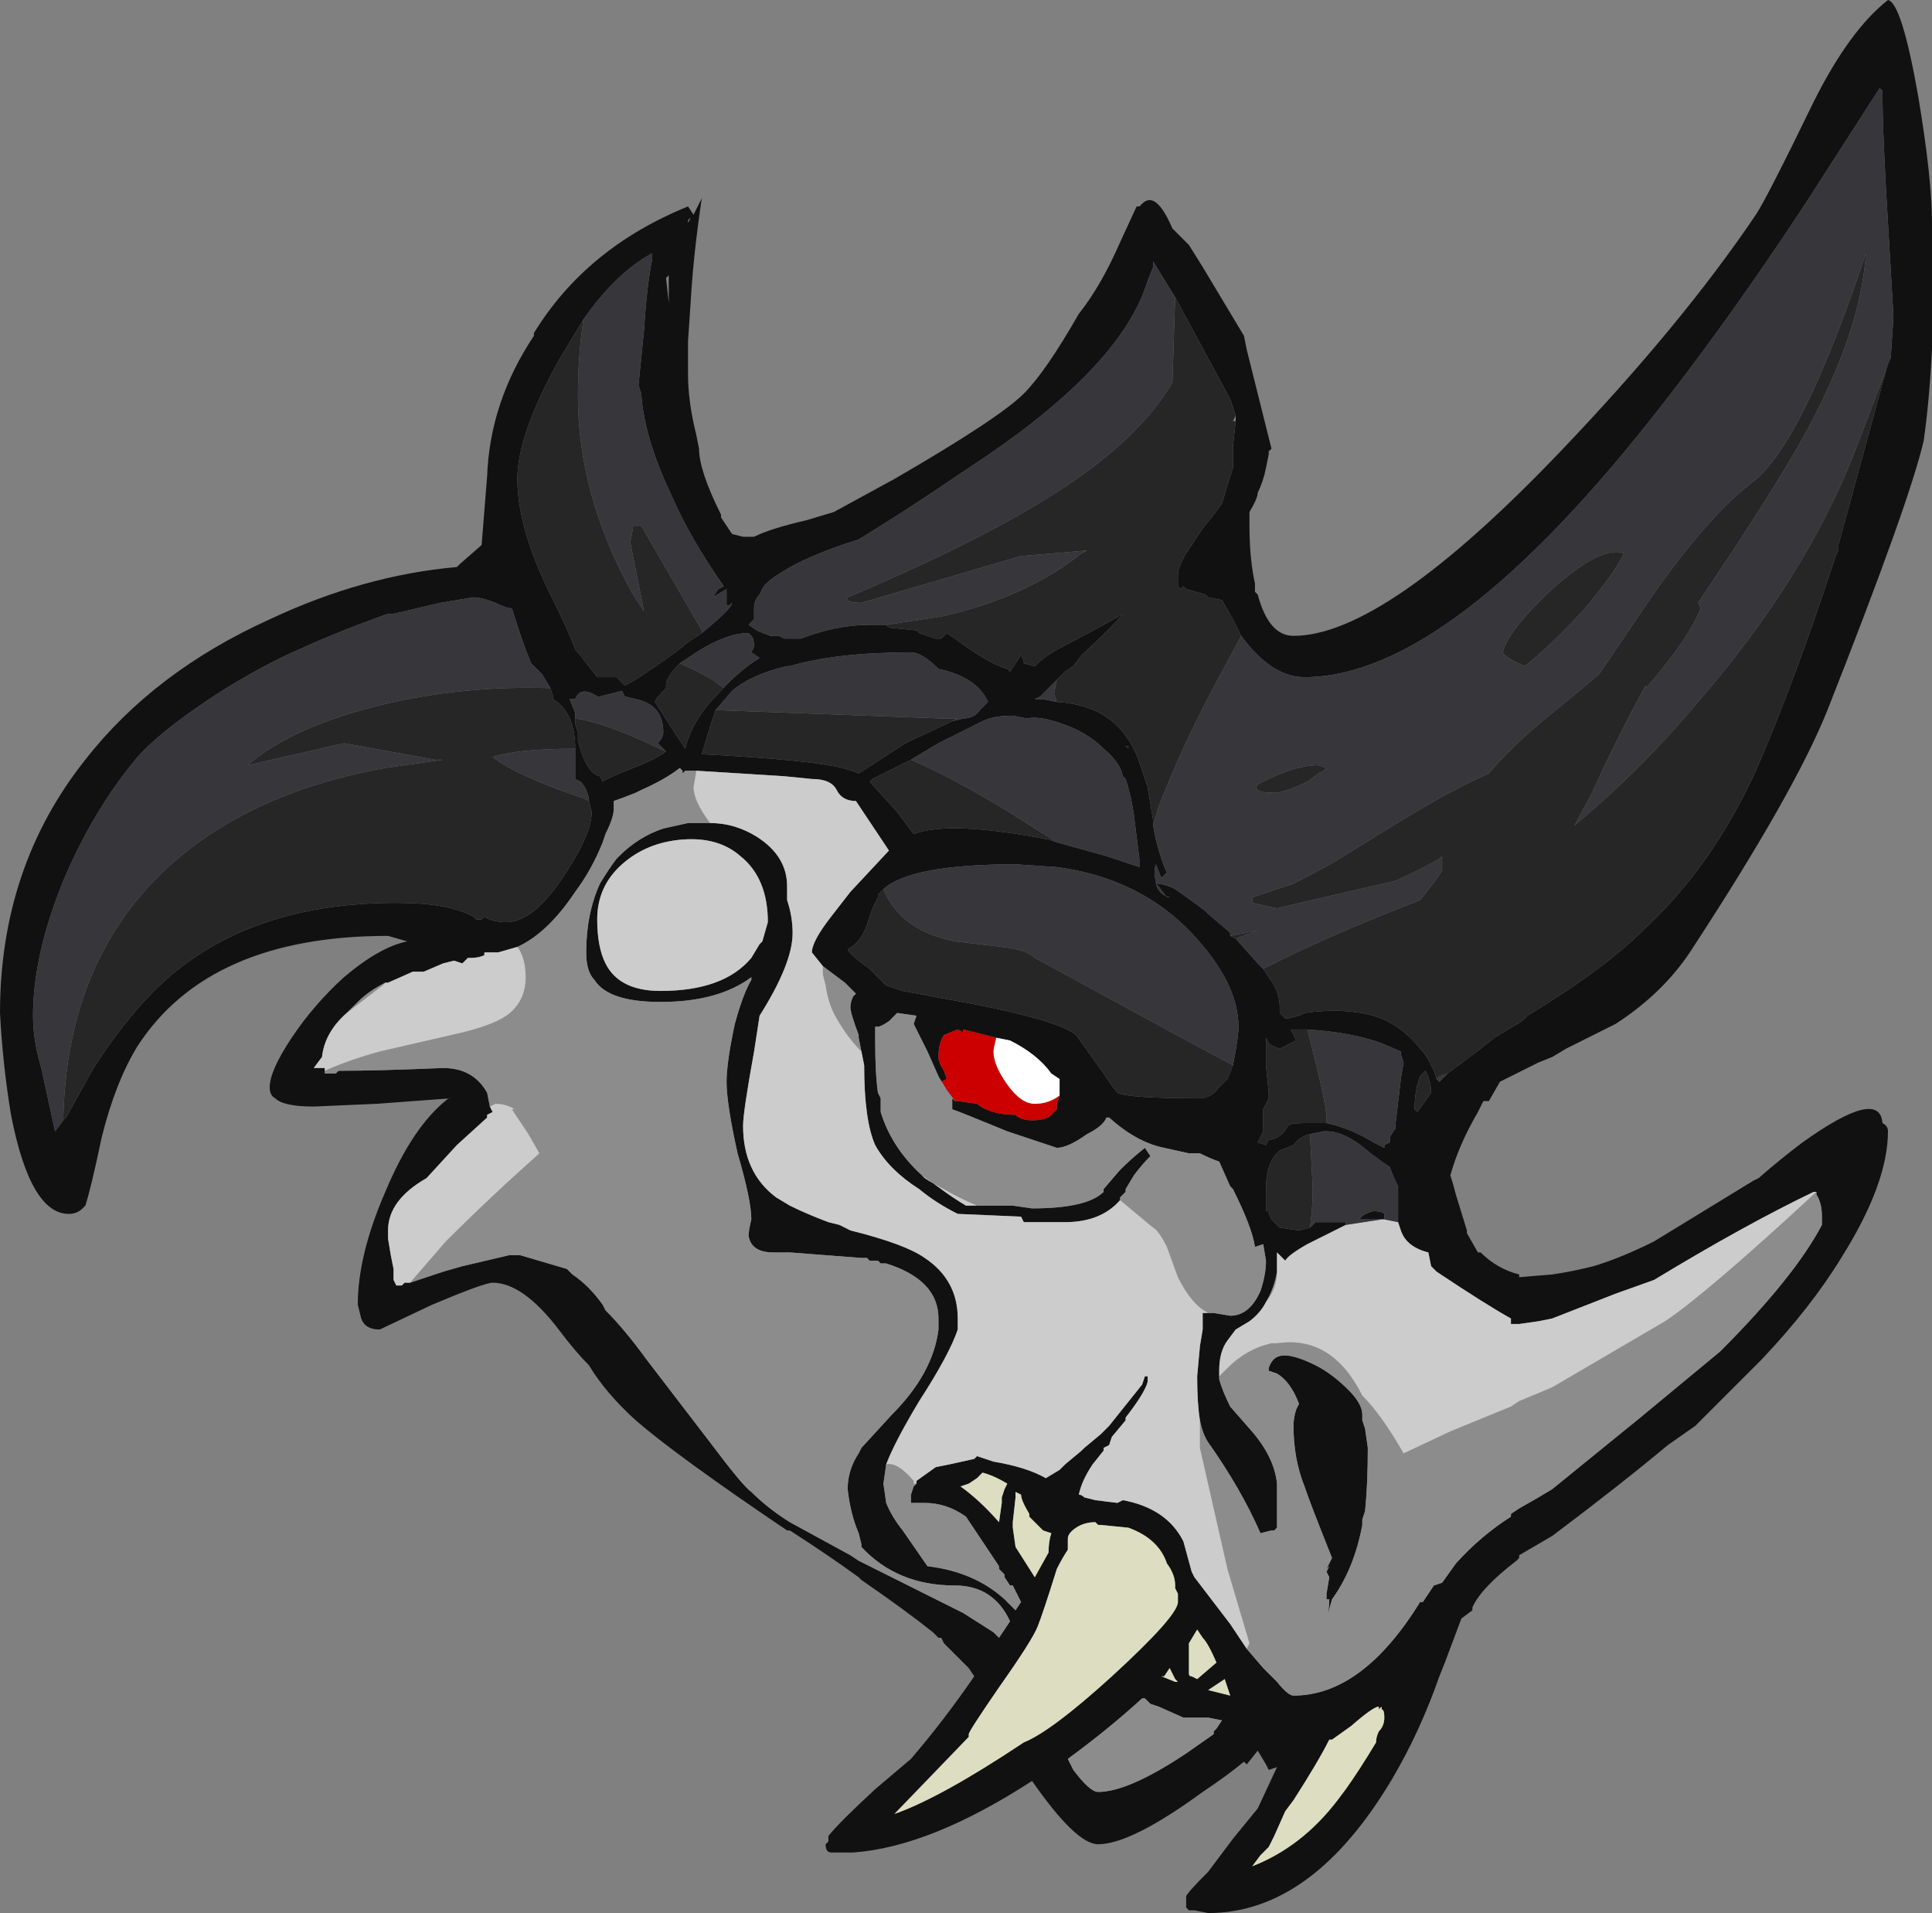 <?xml version="1.0" encoding="UTF-8" standalone="no"?>
<svg xmlns:ffdec="https://www.free-decompiler.com/flash" xmlns:xlink="http://www.w3.org/1999/xlink" ffdec:objectType="shape" height="34.75px" width="35.1px" xmlns="http://www.w3.org/2000/svg">
  <rect width="100%" height="100%" fill="#808080" stroke="none"/>
  <g transform="matrix(1.0, 0.0, 0.0, 1.0, 16.65, 35.85)">
    <path d="M4.1 -32.15 Q4.35 -32.4 4.65 -31.7 L4.95 -31.4 5.2 -31.0 5.95 -29.75 6.0 -29.5 6.45 -27.7 6.4 -27.65 6.4 -27.6 6.35 -27.35 Q6.3 -27.1 6.2 -26.9 6.2 -26.8 6.05 -26.55 L6.05 -26.3 Q6.05 -25.7 6.15 -25.25 L6.15 -25.1 6.2 -25.05 Q6.4 -24.3 6.85 -24.3 8.5 -24.3 11.7 -27.65 13.9 -29.95 15.25 -31.95 15.45 -32.25 16.3 -34.0 16.95 -35.3 17.65 -35.85 17.9 -35.8 18.2 -34.1 18.45 -32.6 18.45 -31.8 L18.45 -29.5 Q18.4 -28.55 18.3 -27.85 18.05 -26.75 16.55 -22.95 15.95 -21.45 14.05 -18.55 13.55 -17.8 12.7 -17.25 L11.8 -16.8 11.55 -16.65 11.3 -16.55 10.6 -16.2 10.4 -15.85 10.3 -15.85 10.2 -15.65 Q9.85 -15.05 9.7 -14.5 9.75 -14.35 9.8 -14.15 L10.0 -13.5 10.0 -13.45 10.2 -13.1 10.25 -13.1 Q10.55 -12.8 10.95 -12.7 L10.95 -12.65 11.55 -12.7 Q11.9 -12.75 12.3 -12.85 12.8 -13.0 13.4 -13.3 L15.2 -14.4 15.3 -14.45 Q15.7 -14.8 16.1 -15.1 17.5 -16.1 17.55 -15.45 17.65 -15.4 17.65 -15.3 17.65 -14.35 16.8 -13.0 16.25 -12.1 15.35 -11.15 L14.15 -9.95 13.65 -9.6 Q12.75 -8.85 11.55 -7.95 L10.95 -7.6 10.95 -7.55 10.9 -7.5 Q10.25 -7.0 10.1 -6.65 L10.1 -6.6 9.9 -6.45 9.6 -5.65 9.5 -5.4 Q9.15 -4.4 8.65 -3.55 7.2 -1.1 5.3 -1.1 L5.05 -1.15 4.95 -1.15 4.9 -1.2 Q4.9 -1.25 4.9 -1.4 4.9 -1.45 5.3 -1.85 L5.75 -2.45 6.2 -3.0 6.55 -3.75 6.4 -3.7 6.35 -3.8 6.2 -4.05 6.0 -3.8 5.95 -3.85 Q5.65 -3.6 5.2 -3.3 3.9 -2.35 3.3 -2.35 2.9 -2.35 2.1 -3.5 0.25 -2.3 -1.15 -2.2 L-1.55 -2.2 Q-1.65 -2.2 -1.65 -2.35 L-1.6 -2.4 -1.6 -2.5 Q-1.4 -2.75 -0.75 -3.35 L-0.1 -3.9 Q0.5 -4.6 1.05 -5.4 L0.95 -5.55 0.5 -6.0 0.45 -6.1 0.4 -6.1 0.3 -6.2 Q-0.2 -6.6 -1.0 -7.15 L-1.05 -7.2 Q-1.6 -7.6 -2.3 -8.05 L-2.35 -8.05 Q-4.35 -9.4 -5.1 -10.05 -5.65 -10.55 -5.95 -11.05 -6.2 -11.3 -6.5 -11.7 -7.15 -12.55 -7.7 -12.55 -7.85 -12.55 -8.8 -12.15 L-9.75 -11.7 Q-10.05 -11.7 -10.1 -11.95 L-10.15 -12.15 Q-10.15 -13.05 -9.65 -14.2 -9.15 -15.4 -8.5 -15.9 L-8.45 -15.9 -9.8 -15.8 -10.95 -15.75 Q-11.5 -15.75 -11.65 -15.9 -11.75 -15.95 -11.75 -16.1 -11.75 -16.4 -11.35 -17.0 -10.95 -17.6 -10.4 -18.1 -9.75 -18.65 -9.25 -18.75 L-9.6 -18.85 Q-12.85 -18.85 -14.15 -16.85 -14.55 -16.2 -14.8 -15.2 -15.0 -14.25 -15.1 -13.95 L-15.15 -13.9 Q-15.25 -13.8 -15.4 -13.8 -16.1 -13.8 -16.45 -15.6 -16.6 -16.5 -16.65 -17.45 -16.65 -20.1 -15.1 -22.05 -13.85 -23.65 -11.75 -24.6 -10.05 -25.4 -8.35 -25.55 L-8.3 -25.6 -7.9 -25.95 Q-7.85 -26.6 -7.8 -27.2 -7.75 -28.55 -6.95 -29.75 L-6.95 -29.8 Q-6.0 -31.35 -4.15 -32.1 L-4.05 -31.95 -3.9 -32.25 Q-4.05 -31.25 -4.1 -30.4 L-4.15 -29.65 -4.15 -29.05 Q-4.15 -28.55 -4.0 -27.95 L-3.95 -27.7 Q-3.95 -27.3 -3.55 -26.5 L-3.55 -26.45 -3.35 -26.15 -3.15 -26.1 -2.95 -26.1 Q-2.65 -26.25 -2.0 -26.4 L-1.5 -26.55 -0.4 -27.15 Q1.5 -28.25 1.95 -28.7 2.35 -29.1 2.95 -30.15 3.35 -30.65 3.7 -31.45 L4.0 -32.1 4.05 -32.1 4.1 -32.15 M5.8 -28.3 L5.7 -28.6 4.7 -30.45 4.3 -31.1 4.3 -31.0 4.2 -30.75 Q3.75 -29.25 1.25 -27.55 L0.8 -27.25 Q-0.15 -26.6 -1.05 -26.05 -1.7 -25.85 -2.2 -25.6 -2.75 -25.3 -2.8 -25.15 L-2.85 -25.05 Q-2.95 -24.95 -2.95 -24.8 L-2.95 -24.6 -3.05 -24.5 -2.9 -24.4 Q-2.8 -24.35 -2.65 -24.3 L-2.5 -24.3 -2.4 -24.25 -2.1 -24.25 Q-1.45 -24.5 -0.85 -24.5 L-0.55 -24.5 -0.5 -24.45 0.0 -24.4 0.05 -24.35 0.35 -24.25 0.45 -24.25 0.55 -24.35 0.7 -24.25 Q1.3 -23.8 1.65 -23.7 L1.7 -23.65 1.9 -23.95 1.95 -23.85 1.95 -23.8 2.15 -23.75 Q2.35 -23.95 2.65 -24.1 3.6 -24.6 3.75 -24.7 3.55 -24.45 3.0 -23.95 L2.85 -23.75 2.7 -23.65 2.55 -23.5 2.25 -23.2 2.15 -23.15 2.3 -23.15 2.55 -23.1 Q3.35 -23.05 3.75 -22.55 3.95 -22.3 4.05 -22.0 L4.2 -21.55 4.3 -20.95 4.3 -20.85 4.35 -20.6 Q4.45 -20.2 4.55 -20.0 L4.45 -19.9 4.35 -20.15 Q4.3 -20.0 4.35 -19.85 L4.35 -19.8 Q4.5 -19.8 4.7 -19.7 L5.05 -19.45 5.25 -19.3 5.3 -19.25 5.65 -18.95 5.7 -18.9 5.7 -18.85 5.8 -18.8 6.2 -18.35 6.3 -18.25 6.5 -17.95 Q6.6 -17.75 6.6 -17.55 L6.6 -17.45 6.7 -17.35 6.75 -17.35 6.95 -17.4 7.05 -17.45 Q7.75 -17.55 8.3 -17.4 8.8 -17.25 9.15 -16.8 L9.2 -16.75 9.3 -16.6 9.4 -16.4 9.45 -16.25 9.5 -16.2 9.65 -16.35 10.25 -16.8 10.5 -17.0 11.0 -17.3 11.1 -17.4 Q12.5 -18.25 13.2 -18.95 14.45 -20.1 15.25 -21.85 15.95 -23.45 16.7 -25.75 L16.75 -25.85 16.75 -25.95 17.65 -29.25 17.7 -29.35 17.75 -30.1 17.65 -31.8 Q17.55 -33.4 17.55 -34.2 L17.5 -34.25 16.15 -32.15 Q14.8 -30.1 13.55 -28.5 9.7 -23.55 7.05 -23.55 6.45 -23.55 5.9 -24.3 L5.75 -24.6 5.55 -24.95 5.3 -25.0 5.25 -25.05 4.9 -25.15 4.85 -25.2 4.8 -25.15 4.75 -25.2 Q4.75 -25.25 4.75 -25.4 4.75 -25.55 4.9 -25.8 L5.2 -26.25 5.4 -26.5 5.55 -26.7 5.7 -27.2 5.75 -27.35 5.75 -27.75 5.8 -28.2 5.8 -28.3 M6.0 -5.9 L6.3 -5.55 6.55 -5.3 Q6.75 -5.05 6.85 -5.05 8.1 -5.05 9.15 -6.75 L9.2 -6.75 9.4 -7.05 9.55 -7.1 9.8 -7.45 Q10.25 -7.95 10.8 -8.3 L10.8 -8.35 10.95 -8.45 11.3 -8.65 11.55 -8.8 13.15 -10.1 14.6 -11.3 Q15.95 -12.65 16.45 -13.6 L16.45 -13.75 Q16.45 -14.0 16.35 -14.15 L16.35 -14.2 16.3 -14.2 Q15.05 -13.6 13.4 -12.6 L12.7 -12.35 11.55 -11.9 11.3 -11.85 10.95 -11.8 10.8 -11.8 10.8 -11.9 Q10.35 -12.15 9.45 -12.75 L9.35 -12.85 9.3 -13.1 Q8.9 -13.2 8.8 -13.5 L8.75 -13.65 Q8.75 -13.85 8.75 -14.0 L8.75 -14.3 Q8.65 -14.5 8.6 -14.65 8.45 -14.75 8.25 -14.9 7.8 -15.3 7.45 -15.3 L7.4 -15.3 7.15 -15.25 Q6.95 -15.2 6.85 -15.05 L6.6 -14.95 Q6.35 -14.75 6.35 -14.25 L6.35 -14.05 Q6.35 -13.95 6.35 -13.85 L6.4 -13.85 6.4 -13.8 6.45 -13.7 Q6.5 -13.65 6.55 -13.6 L6.6 -13.55 6.95 -13.5 7.15 -13.55 7.25 -13.65 7.8 -13.65 7.8 -13.6 7.1 -13.25 Q6.75 -13.05 6.7 -12.95 L6.55 -13.1 6.55 -12.75 Q6.5 -12.45 6.35 -12.2 6.25 -12.0 6.05 -11.85 L5.8 -11.7 5.65 -11.5 Q5.5 -11.3 5.5 -10.95 L5.5 -10.85 5.5 -10.8 Q5.55 -10.6 5.7 -10.3 L6.05 -9.9 Q6.5 -9.4 6.55 -8.9 L6.55 -8.1 6.5 -8.05 6.45 -8.05 6.25 -8.0 Q5.9 -8.8 5.3 -9.65 5.2 -9.8 5.15 -10.05 5.1 -10.35 5.1 -10.85 L5.15 -11.4 5.2 -11.7 5.2 -12.0 5.35 -12.0 5.4 -12.0 5.7 -11.95 Q6.05 -11.95 6.25 -12.4 6.35 -12.7 6.35 -12.95 L6.3 -13.25 6.15 -13.2 Q6.1 -13.55 5.75 -14.25 L5.7 -14.3 5.5 -14.75 Q5.35 -14.8 5.15 -14.9 L4.95 -14.9 4.5 -15.0 Q4.0 -15.1 3.5 -15.55 L3.45 -15.55 Q3.4 -15.4 3.1 -15.25 2.75 -15.0 2.55 -15.0 L1.65 -15.3 Q0.8 -15.65 0.65 -15.7 L0.65 -15.9 0.7 -15.85 0.75 -15.85 1.1 -15.8 Q1.35 -15.6 1.8 -15.6 1.9 -15.5 2.1 -15.5 2.35 -15.5 2.45 -15.6 L2.55 -15.7 2.55 -15.8 2.6 -15.95 2.6 -16.25 2.45 -16.35 Q2.2 -16.7 1.7 -16.95 L1.45 -17.0 0.85 -17.15 0.85 -17.1 0.75 -17.15 0.5 -17.05 Q0.4 -16.9 0.4 -16.65 0.4 -16.55 0.5 -16.4 L0.55 -16.25 0.45 -16.2 0.4 -16.3 0.2 -16.75 -0.05 -17.25 0.0 -17.4 -0.35 -17.45 -0.5 -17.3 Q-0.65 -17.2 -0.7 -17.2 L-0.75 -17.2 -0.75 -16.95 Q-0.75 -16.35 -0.7 -16.0 L-0.65 -15.9 -0.65 -15.65 Q-0.45 -15.0 0.1 -14.5 L0.45 -14.25 Q0.65 -14.1 0.9 -13.95 L1.2 -13.95 1.75 -13.95 2.1 -13.9 Q3.1 -13.9 3.4 -14.2 L3.4 -14.25 3.7 -14.6 Q3.9 -14.8 4.15 -15.0 L4.25 -14.85 Q4.1 -14.7 3.95 -14.5 L3.8 -14.25 3.8 -14.2 3.7 -14.1 3.7 -14.05 Q3.35 -13.65 2.7 -13.65 L1.95 -13.65 1.9 -13.75 0.75 -13.8 Q0.35 -14.0 0.05 -14.25 -0.5 -14.6 -0.75 -15.05 -0.95 -15.5 -0.95 -16.5 L-1.0 -16.75 -1.05 -17.0 -1.05 -17.05 Q-1.2 -17.45 -1.2 -17.55 -1.2 -17.65 -1.15 -17.75 L-1.1 -17.8 -1.3 -18.0 -1.7 -18.3 -1.9 -18.55 Q-1.9 -18.75 -1.55 -19.2 L-1.2 -19.65 -0.5 -20.4 -1.1 -21.3 Q-1.35 -21.3 -1.45 -21.5 -1.55 -21.7 -1.9 -21.7 L-2.4 -21.75 -4.0 -21.85 -4.2 -21.85 -4.25 -21.8 -4.25 -21.85 -4.3 -21.9 Q-4.55 -21.7 -5.0 -21.5 L-5.1 -21.45 Q-5.35 -21.35 -5.5 -21.3 L-5.5 -21.15 Q-5.5 -21.0 -5.65 -20.7 L-5.7 -20.55 Q-5.9 -20.05 -6.2 -19.65 -6.7 -18.9 -7.25 -18.65 L-7.6 -18.55 -7.85 -18.55 -7.85 -18.5 Q-7.95 -18.45 -8.1 -18.45 L-8.15 -18.45 -8.25 -18.35 -8.4 -18.4 -8.6 -18.35 -8.95 -18.2 -9.15 -18.2 -9.6 -18.0 -9.65 -18.0 Q-9.95 -17.85 -10.15 -17.65 L-10.35 -17.45 Q-10.75 -17.1 -10.8 -16.65 L-10.95 -16.45 -10.75 -16.45 -10.75 -16.4 -10.75 -16.35 -10.55 -16.35 -10.5 -16.4 -10.45 -16.4 Q-9.8 -16.4 -8.6 -16.45 -8.05 -16.45 -7.8 -16.0 L-7.75 -15.75 -7.7 -15.65 -7.8 -15.6 -7.8 -15.55 -8.35 -15.05 -8.9 -14.45 Q-9.6 -14.05 -9.6 -13.5 L-9.6 -13.35 -9.55 -13.05 -9.5 -12.8 -9.5 -12.6 -9.45 -12.5 -9.35 -12.5 -9.3 -12.55 -9.2 -12.55 -8.6 -12.75 -8.25 -12.85 -7.4 -13.05 -7.2 -13.05 -6.35 -12.8 -6.25 -12.7 Q-5.95 -12.5 -5.7 -12.15 L-5.65 -12.05 Q-5.3 -11.7 -4.9 -11.15 L-3.75 -9.65 Q-3.15 -8.85 -3.0 -8.75 -2.7 -8.45 -2.3 -8.2 L-1.2 -7.6 -1.05 -7.5 0.85 -6.55 1.4 -6.2 1.5 -6.1 1.7 -6.4 Q1.4 -7.05 0.7 -7.05 -0.35 -7.05 -1.0 -7.75 L-1.0 -7.8 -1.05 -8.0 Q-1.2 -8.35 -1.25 -8.8 -1.25 -9.15 -1.05 -9.45 L-1.0 -9.55 -0.45 -10.15 Q0.3 -10.9 0.4 -11.7 L0.4 -11.9 Q0.4 -12.6 -0.55 -12.9 L-0.65 -12.9 -0.7 -12.95 -0.85 -12.95 -0.9 -13.0 -1.0 -13.0 -2.3 -13.1 -2.6 -13.1 Q-3.0 -13.1 -3.05 -13.4 -3.05 -13.5 -3.0 -13.7 -3.0 -14.05 -3.25 -14.9 -3.45 -15.8 -3.45 -16.2 -3.45 -16.55 -3.3 -17.25 -3.15 -17.8 -3.0 -18.05 L-3.0 -18.1 Q-3.6 -17.65 -4.65 -17.65 -5.6 -17.65 -5.85 -18.05 -6.0 -18.2 -6.0 -18.55 -6.0 -19.25 -5.75 -19.8 -5.6 -20.05 -5.45 -20.25 L-5.4 -20.3 Q-5.05 -20.65 -4.6 -20.8 L-4.15 -20.9 -3.75 -20.9 Q-3.3 -20.9 -2.9 -20.65 -2.35 -20.3 -2.35 -19.75 L-2.35 -19.5 Q-2.25 -19.2 -2.25 -18.9 -2.25 -18.35 -2.85 -17.4 L-2.95 -16.75 Q-3.15 -15.65 -3.15 -15.4 -3.15 -14.55 -2.55 -14.1 L-2.3 -13.95 Q-2.0 -13.8 -1.6 -13.65 L-1.4 -13.6 -1.2 -13.5 Q-0.2 -13.25 0.15 -13.0 0.75 -12.6 0.75 -11.9 L0.75 -11.7 Q0.6 -11.25 0.05 -10.4 -0.4 -9.65 -0.55 -9.25 L-0.6 -8.9 -0.55 -8.55 Q-0.45 -8.3 -0.25 -8.05 L0.2 -7.4 Q1.05 -7.3 1.6 -6.8 L1.8 -6.6 1.9 -6.75 1.75 -7.05 1.7 -7.05 1.6 -7.2 1.6 -7.25 1.5 -7.35 1.5 -7.4 0.9 -8.3 Q0.55 -8.55 0.15 -8.55 L-0.1 -8.55 -0.1 -8.7 -0.05 -8.85 0.0 -8.9 0.0 -8.95 0.35 -9.2 0.6 -9.25 1.05 -9.35 1.1 -9.4 1.4 -9.3 Q2.0 -9.2 2.35 -9.0 L2.6 -9.15 2.7 -9.25 3.0 -9.5 3.05 -9.55 3.35 -9.8 3.5 -9.95 4.1 -10.7 4.15 -10.85 4.2 -10.85 4.2 -10.75 Q4.15 -10.55 3.8 -10.1 L3.8 -10.05 3.55 -9.75 3.5 -9.6 3.4 -9.55 3.4 -9.5 3.2 -9.25 Q3.0 -8.95 2.95 -8.7 3.0 -8.7 3.05 -8.65 L3.25 -8.6 3.65 -8.55 3.75 -8.6 Q4.55 -8.45 4.85 -7.85 L5.0 -7.3 5.05 -7.2 5.7 -6.35 6.0 -5.9 M8.5 -13.7 L8.45 -13.7 8.05 -13.7 Q8.1 -13.8 8.3 -13.85 8.45 -13.85 8.5 -13.8 L8.5 -13.7 M0.65 -22.75 L0.85 -22.8 Q1.05 -22.8 1.15 -22.95 L1.3 -23.1 Q1.1 -23.55 0.4 -23.7 0.1 -24.0 -0.1 -24.0 -1.45 -24.0 -2.3 -23.75 L-2.35 -23.75 Q-3.0 -23.6 -3.35 -23.3 L-3.65 -22.95 -3.75 -22.65 -3.9 -22.15 Q-1.95 -22.05 -1.35 -21.9 -1.15 -21.85 -1.05 -21.8 L-0.2 -22.35 0.65 -22.75 M2.55 -20.55 L3.45 -20.3 4.05 -20.1 4.05 -20.25 3.95 -21.05 Q3.9 -21.4 3.8 -21.7 L3.75 -21.75 Q3.7 -22.0 3.4 -22.25 3.1 -22.55 2.65 -22.7 2.25 -22.85 2.0 -22.8 L1.75 -22.85 Q1.4 -22.85 1.2 -22.75 L0.4 -22.35 -0.1 -22.05 -0.8 -21.7 -0.85 -21.65 -0.35 -21.1 -0.05 -20.7 Q0.6 -20.95 2.4 -20.6 L2.55 -20.55 M3.8 -22.3 L3.85 -22.25 3.85 -22.3 3.8 -22.3 M4.6 -19.55 L4.55 -19.55 4.4 -19.75 4.35 -19.8 Q4.4 -19.6 4.6 -19.55 M5.75 -16.5 Q5.85 -17.0 5.85 -17.2 5.85 -18.0 5.0 -18.9 4.05 -19.9 2.55 -20.1 L1.8 -20.15 Q-0.1 -20.15 -0.6 -19.7 L-0.7 -19.6 -0.7 -19.55 -0.8 -19.35 -0.9 -19.05 Q-1.0 -18.75 -1.25 -18.6 -1.2 -18.5 -0.85 -18.25 L-0.55 -17.95 -0.25 -17.85 1.1 -17.6 Q2.6 -17.3 2.9 -17.05 3.15 -16.7 3.4 -16.35 3.6 -16.05 3.65 -16.0 3.85 -15.9 5.15 -15.9 5.35 -15.9 5.5 -16.1 L5.65 -16.25 5.75 -16.5 M7.1 -17.15 L6.8 -17.15 6.9 -16.95 6.6 -16.8 Q6.45 -16.85 6.4 -16.9 L6.35 -17.0 6.35 -16.5 6.4 -16.0 6.4 -15.9 6.3 -15.7 6.3 -15.3 6.2 -15.1 6.35 -15.05 6.4 -15.15 6.45 -15.15 Q6.65 -15.2 6.75 -15.4 6.8 -15.45 7.05 -15.45 L7.45 -15.45 Q7.9 -15.35 8.3 -15.1 L8.5 -15.0 8.5 -15.05 8.6 -15.1 8.6 -15.2 8.7 -15.35 8.7 -15.4 8.8 -16.25 8.85 -16.55 8.8 -16.7 8.8 -16.75 8.45 -16.9 Q7.9 -17.1 7.1 -17.15 M9.35 -16.0 Q9.35 -16.2 9.25 -16.4 L9.15 -16.3 Q9.05 -16.05 9.05 -15.7 L9.1 -15.65 9.35 -16.0 M6.4 -11.0 Q6.45 -11.15 6.55 -11.2 6.75 -11.3 7.25 -11.05 7.55 -10.9 7.85 -10.6 8.1 -10.35 8.1 -10.15 L8.1 -10.05 8.15 -9.9 8.2 -9.55 Q8.2 -8.9 8.15 -8.4 L8.1 -8.25 8.1 -8.15 Q7.95 -7.35 7.55 -6.8 L7.45 -6.45 Q7.5 -6.6 7.5 -6.8 L7.45 -6.8 7.45 -6.9 7.5 -7.2 7.45 -7.3 7.5 -7.4 7.45 -7.35 7.55 -7.55 Q7.15 -8.55 7.05 -8.85 6.85 -9.35 6.85 -9.95 6.85 -10.1 6.9 -10.25 L6.95 -10.35 Q6.8 -10.75 6.55 -10.9 L6.4 -10.95 6.4 -11.0 M0.95 -8.9 L0.8 -8.85 Q1.15 -8.6 1.5 -8.2 L1.55 -8.55 1.55 -8.65 1.6 -8.8 1.65 -8.9 Q1.4 -9.05 1.2 -9.1 L1.1 -9.0 0.95 -8.9 M2.2 -8.15 L2.05 -8.3 2.05 -8.35 Q1.9 -8.6 1.9 -8.7 L1.8 -8.75 1.8 -8.65 1.75 -8.2 1.75 -8.1 1.8 -7.75 2.15 -7.2 2.4 -7.65 Q2.4 -7.85 2.45 -8.0 L2.3 -8.05 2.2 -8.15 M2.75 -7.9 L2.75 -7.7 Q2.65 -7.55 2.55 -7.35 2.3 -6.55 2.2 -6.3 2.1 -6.05 1.5 -5.2 0.95 -4.4 0.95 -4.35 L0.95 -4.3 -0.4 -2.9 Q0.45 -3.2 1.95 -4.2 2.45 -4.4 3.55 -5.4 4.75 -6.5 4.75 -6.75 L4.75 -6.9 4.7 -7.0 4.7 -7.05 Q4.7 -7.25 4.55 -7.45 4.4 -7.9 3.85 -8.1 L3.35 -8.15 3.3 -8.15 3.25 -8.2 Q3.05 -8.2 2.9 -8.1 2.75 -8.0 2.75 -7.9 M4.5 -5.4 L4.45 -5.4 4.7 -5.3 4.75 -5.3 4.7 -5.35 4.6 -5.55 4.5 -5.4 M5.0 -5.4 L5.1 -5.35 5.45 -5.65 Q5.3 -6.0 5.2 -6.1 L5.1 -6.25 4.95 -6.0 4.95 -5.45 Q4.95 -5.4 5.0 -5.4 M5.6 -5.35 L5.3 -5.15 5.7 -5.05 5.6 -5.35 M4.1 -5.0 Q3.5 -4.45 2.75 -3.9 L2.85 -3.7 Q3.15 -3.3 3.3 -3.3 3.85 -3.3 4.9 -4.0 L5.4 -4.35 5.4 -4.4 5.45 -4.45 5.55 -4.6 5.3 -4.65 4.85 -4.65 4.4 -4.85 4.25 -4.9 Q4.2 -4.95 4.15 -5.0 L4.1 -5.0 M8.45 -4.8 L8.45 -4.85 8.4 -4.8 8.4 -4.85 Q8.3 -4.85 7.9 -4.5 L7.55 -4.25 7.5 -4.25 Q7.3 -3.85 6.85 -3.15 L6.7 -2.95 6.5 -2.5 6.4 -2.3 6.25 -2.15 6.1 -1.95 Q7.0 -2.3 7.65 -3.15 L7.8 -3.35 Q8.05 -3.7 8.35 -4.2 8.35 -4.3 8.4 -4.4 8.5 -4.5 8.5 -4.65 8.5 -4.8 8.45 -4.8 M-6.05 -30.05 L-6.5 -29.3 Q-7.25 -27.95 -7.25 -27.15 -7.25 -26.3 -6.7 -25.15 -6.3 -24.35 -6.2 -24.05 L-6.15 -24.0 -5.8 -23.55 -5.45 -23.55 -5.3 -23.4 Q-5.15 -23.45 -4.45 -23.95 L-4.25 -24.1 -4.2 -24.15 -3.9 -24.35 Q-3.35 -24.8 -3.35 -24.9 L-3.4 -24.85 -3.45 -24.85 -3.45 -25.15 -3.7 -25.0 -3.6 -25.15 -3.5 -25.2 Q-4.1 -26.05 -4.45 -26.85 -4.95 -27.9 -5.0 -28.7 L-5.05 -28.85 -4.95 -29.85 Q-4.9 -30.65 -4.8 -31.15 L-4.8 -31.25 Q-5.45 -30.9 -6.05 -30.05 M-4.15 -31.85 L-4.15 -31.8 -4.1 -31.9 -4.15 -31.85 M-4.5 -30.85 L-4.55 -30.8 -4.5 -30.35 -4.5 -30.85 M-3.6 -23.25 Q-3.25 -23.65 -2.85 -23.9 L-3.0 -24.0 -2.95 -24.1 Q-2.95 -24.25 -3.0 -24.3 L-3.05 -24.35 Q-3.45 -24.35 -4.0 -24.0 L-4.3 -23.8 Q-4.55 -23.55 -4.55 -23.4 L-4.55 -23.35 Q-4.75 -23.15 -4.75 -23.1 L-4.4 -22.55 -4.2 -22.25 Q-4.1 -22.7 -3.7 -23.15 L-3.6 -23.25 M-4.55 -22.2 L-4.7 -22.35 Q-4.6 -22.45 -4.6 -22.55 -4.6 -23.05 -5.1 -23.15 L-5.3 -23.2 -5.35 -23.3 -5.75 -23.2 -5.8 -23.2 Q-6.1 -23.4 -6.2 -23.15 L-6.3 -23.15 -6.2 -22.9 -6.2 -22.8 -6.2 -22.7 -6.15 -22.55 -6.15 -22.4 Q-6.0 -21.8 -5.75 -21.75 L-5.7 -21.65 Q-5.65 -21.7 -5.15 -21.9 -4.75 -22.05 -4.55 -22.2 M-6.65 -23.35 L-6.8 -23.6 -7.0 -23.8 Q-7.15 -24.15 -7.35 -24.8 -7.45 -24.8 -7.65 -24.9 -7.9 -25.0 -8.05 -25.0 L-8.65 -24.9 -9.5 -24.7 -9.6 -24.7 Q-10.6 -24.35 -11.55 -23.9 -12.25 -23.55 -12.85 -23.15 -13.75 -22.55 -14.15 -22.1 -14.95 -21.15 -15.5 -19.85 -16.05 -18.5 -16.05 -17.4 -16.05 -16.95 -15.9 -16.45 L-15.65 -15.3 -15.5 -15.5 -15.45 -15.55 -14.95 -16.45 Q-14.4 -17.3 -13.85 -17.85 -12.25 -19.45 -9.45 -19.45 -8.5 -19.45 -8.05 -19.2 L-8.0 -19.15 -7.9 -19.15 -7.85 -19.2 Q-7.7 -19.1 -7.45 -19.1 -6.95 -19.1 -6.4 -19.95 -5.9 -20.7 -5.9 -21.1 L-5.95 -21.3 -5.95 -21.35 Q-6.0 -21.55 -6.1 -21.65 L-6.2 -21.7 -6.2 -22.25 Q-6.2 -22.9 -6.6 -23.15 L-6.6 -23.2 -6.65 -23.35 M-2.8 -18.75 L-2.7 -19.1 Q-2.7 -19.9 -3.2 -20.3 -3.6 -20.65 -4.25 -20.6 -4.9 -20.55 -5.35 -20.15 -5.8 -19.75 -5.8 -19.15 -5.8 -18.65 -5.65 -18.35 -5.4 -17.85 -4.65 -17.85 -3.5 -17.85 -3.0 -18.45 L-2.85 -18.7 -2.8 -18.75" fill="#111111" fill-rule="evenodd" stroke="none"/>
    <path d="M4.7 -30.45 L5.7 -28.6 5.8 -28.3 5.75 -28.2 5.8 -28.2 5.75 -27.75 5.75 -27.35 5.7 -27.2 5.55 -26.7 5.4 -26.5 5.2 -26.25 4.9 -25.8 Q4.75 -25.55 4.75 -25.4 4.75 -25.25 4.75 -25.2 L4.8 -25.15 4.85 -25.2 4.9 -25.15 5.25 -25.05 5.3 -25.0 5.55 -24.95 5.75 -24.6 5.9 -24.3 5.55 -23.65 Q4.9 -22.45 4.5 -21.45 L4.4 -21.2 4.3 -20.85 4.3 -20.95 4.2 -21.55 4.05 -22.0 Q3.95 -22.3 3.75 -22.55 3.35 -23.05 2.55 -23.1 L2.5 -23.25 2.55 -23.5 2.7 -23.65 2.85 -23.75 3.0 -23.95 Q3.55 -24.45 3.75 -24.7 3.6 -24.6 2.65 -24.1 2.35 -23.95 2.15 -23.75 L1.95 -23.8 1.95 -23.85 1.9 -23.95 1.7 -23.65 1.65 -23.7 Q1.3 -23.8 0.7 -24.25 L0.55 -24.35 0.45 -24.25 0.35 -24.25 0.05 -24.35 0.0 -24.4 -0.5 -24.45 -0.55 -24.5 0.45 -24.65 Q2.0 -25.0 3.0 -25.8 L3.1 -25.85 1.9 -25.75 -1.0 -24.9 Q-1.2 -24.9 -1.25 -24.95 L-1.25 -25.0 Q1.6 -26.2 3.05 -27.25 4.15 -28.05 4.65 -28.9 L4.7 -30.45 M17.7 -29.35 L17.65 -29.25 16.75 -25.95 16.75 -25.85 16.7 -25.75 Q15.95 -23.45 15.25 -21.85 14.45 -20.1 13.2 -18.95 12.5 -18.25 11.1 -17.4 L11.0 -17.3 10.5 -17.0 10.25 -16.8 9.65 -16.35 9.5 -16.3 9.45 -16.25 9.4 -16.4 9.3 -16.6 9.2 -16.75 9.15 -16.8 Q8.8 -17.25 8.3 -17.4 7.75 -17.55 7.05 -17.45 L6.95 -17.4 6.75 -17.35 6.7 -17.35 6.6 -17.45 6.6 -17.55 Q6.6 -17.75 6.5 -17.95 L6.3 -18.25 Q7.35 -18.8 9.15 -19.5 9.55 -20.0 9.55 -20.05 L9.55 -20.3 9.5 -20.25 Q9.15 -20.05 8.7 -19.85 L7.4 -19.55 6.55 -19.35 6.1 -19.45 6.1 -19.55 6.85 -19.8 Q7.25 -20.0 7.6 -20.2 L8.9 -21.0 9.5 -21.35 Q9.95 -21.6 10.4 -21.8 10.85 -22.35 11.8 -23.1 L12.4 -23.6 13.35 -25.0 Q14.4 -26.5 15.2 -27.1 16.1 -27.8 17.25 -31.25 17.15 -29.75 16.05 -27.8 15.65 -27.1 14.9 -25.95 L14.2 -24.9 14.25 -24.8 Q14.0 -24.2 13.25 -23.35 L13.25 -23.4 Q12.75 -22.5 12.25 -21.4 L11.95 -20.85 Q13.2 -21.9 14.2 -23.1 16.15 -25.35 17.05 -27.65 L17.7 -29.35 M12.1 -24.75 Q11.5 -24.1 11.05 -23.75 10.7 -23.9 10.65 -24.0 10.75 -24.4 11.55 -25.15 12.45 -25.95 12.85 -25.8 12.7 -25.45 12.1 -24.75 M6.2 -21.6 Q6.85 -21.95 7.3 -21.95 L7.45 -21.9 7.4 -21.85 7.3 -21.8 7.1 -21.65 Q6.8 -21.5 6.55 -21.45 L6.5 -21.45 Q6.25 -21.45 6.2 -21.5 6.15 -21.55 6.2 -21.6 M0.65 -22.75 L-0.2 -22.35 -1.05 -21.8 Q-1.15 -21.85 -1.35 -21.9 -1.95 -22.05 -3.9 -22.15 L-3.75 -22.65 -3.65 -22.95 -3.6 -22.95 0.45 -22.8 0.75 -22.8 0.65 -22.75 M-0.1 -22.05 Q0.6 -21.75 1.6 -21.15 L2.55 -20.55 2.4 -20.6 Q0.6 -20.95 -0.05 -20.7 L-0.35 -21.1 -0.85 -21.65 -0.8 -21.7 -0.1 -22.05 M3.8 -22.3 L3.85 -22.3 3.85 -22.25 3.8 -22.3 M5.7 -18.85 L6.2 -18.95 5.8 -18.8 5.7 -18.85 M-0.6 -19.7 Q-0.3 -18.95 0.7 -18.75 L1.55 -18.65 Q2.0 -18.6 2.15 -18.45 L5.0 -16.9 5.75 -16.5 5.65 -16.25 5.5 -16.1 Q5.35 -15.9 5.15 -15.9 3.85 -15.9 3.65 -16.0 3.6 -16.05 3.4 -16.35 3.15 -16.7 2.9 -17.05 2.6 -17.3 1.1 -17.6 L-0.25 -17.85 -0.55 -17.95 -0.85 -18.25 Q-1.2 -18.5 -1.25 -18.6 -1.0 -18.75 -0.9 -19.05 L-0.8 -19.35 -0.7 -19.55 -0.7 -19.6 -0.6 -19.7 M7.45 -15.45 L7.05 -15.45 Q6.8 -15.45 6.75 -15.4 6.65 -15.2 6.45 -15.15 L6.4 -15.15 6.35 -15.05 6.2 -15.1 6.3 -15.3 6.3 -15.7 6.4 -15.9 6.4 -16.0 6.35 -16.5 6.35 -17.0 6.4 -16.9 Q6.45 -16.85 6.6 -16.8 L6.9 -16.95 6.8 -17.15 7.1 -17.15 Q7.45 -15.8 7.45 -15.55 L7.45 -15.45 M7.15 -13.55 L6.95 -13.5 6.6 -13.55 6.55 -13.6 Q6.5 -13.65 6.45 -13.7 L6.4 -13.8 6.4 -13.85 6.35 -13.85 Q6.35 -13.95 6.35 -14.05 L6.35 -14.25 Q6.35 -14.75 6.6 -14.95 L6.85 -15.05 Q6.95 -15.2 7.15 -15.25 L7.2 -14.25 Q7.2 -13.95 7.15 -13.55 M9.35 -16.0 L9.1 -15.65 9.05 -15.7 Q9.05 -16.05 9.15 -16.3 L9.25 -16.4 Q9.35 -16.2 9.35 -16.0 M-6.05 -30.05 Q-6.15 -29.4 -6.15 -28.65 -6.15 -26.85 -5.15 -25.05 L-4.95 -24.75 -5.2 -26.0 -5.15 -26.25 -5.15 -26.3 -5.0 -26.3 -3.9 -24.4 -3.9 -24.35 -4.2 -24.15 -4.25 -24.1 -4.45 -23.95 Q-5.15 -23.45 -5.3 -23.4 L-5.45 -23.55 -5.8 -23.55 -6.15 -24.0 -6.2 -24.05 Q-6.3 -24.35 -6.7 -25.15 -7.25 -26.3 -7.25 -27.15 -7.25 -27.95 -6.5 -29.3 L-6.05 -30.05 M-3.6 -23.25 L-3.7 -23.15 Q-4.1 -22.7 -4.2 -22.25 L-4.4 -22.55 -4.75 -23.1 Q-4.75 -23.15 -4.55 -23.35 L-4.55 -23.4 Q-4.55 -23.55 -4.3 -23.8 -4.05 -23.7 -3.7 -23.5 L-3.5 -23.35 -3.6 -23.25 M-4.55 -22.2 Q-4.75 -22.05 -5.15 -21.9 -5.65 -21.7 -5.7 -21.65 L-5.75 -21.75 Q-6.0 -21.8 -6.15 -22.4 L-6.15 -22.55 -6.2 -22.7 -6.2 -22.8 Q-5.8 -22.75 -5.1 -22.45 L-4.55 -22.2 M-15.5 -15.5 Q-15.45 -18.35 -13.65 -20.05 -12.15 -21.45 -9.65 -21.9 L-8.6 -22.05 -8.75 -22.05 -10.4 -22.35 -11.05 -22.2 -12.15 -21.95 Q-11.35 -22.65 -9.7 -23.05 -8.25 -23.4 -6.65 -23.35 L-6.6 -23.2 -6.6 -23.15 Q-6.2 -22.9 -6.2 -22.25 -7.25 -22.25 -7.7 -22.1 -7.25 -21.75 -6.05 -21.35 L-5.95 -21.3 -5.9 -21.1 Q-5.9 -20.7 -6.4 -19.95 -6.95 -19.1 -7.45 -19.1 -7.7 -19.1 -7.85 -19.2 L-7.9 -19.15 -8.0 -19.15 -8.05 -19.2 Q-8.5 -19.45 -9.45 -19.45 -12.25 -19.45 -13.85 -17.85 -14.4 -17.3 -14.95 -16.45 L-15.45 -15.55 -15.5 -15.5" fill="#262626" fill-rule="evenodd" stroke="none"/>
    <path d="M0.4 -16.3 L0.45 -16.2 0.55 -16.25 0.5 -16.4 Q0.4 -16.55 0.4 -16.65 0.4 -16.9 0.5 -17.05 L0.75 -17.15 0.85 -17.1 0.85 -17.15 1.45 -17.0 Q1.4 -16.8 1.4 -16.75 1.4 -16.5 1.65 -16.15 1.9 -15.8 2.15 -15.8 2.4 -15.8 2.6 -15.95 L2.55 -15.8 2.55 -15.7 2.45 -15.6 Q2.35 -15.5 2.1 -15.5 1.9 -15.5 1.8 -15.6 1.35 -15.6 1.1 -15.8 L0.75 -15.85 0.7 -15.85 0.55 -16.05 0.4 -16.3" fill="#cc0000" fill-rule="evenodd" stroke="none"/>
    <path d="M1.45 -17.0 L1.7 -16.95 Q2.2 -16.7 2.45 -16.35 L2.6 -16.25 2.6 -15.95 Q2.4 -15.8 2.15 -15.8 1.9 -15.8 1.65 -16.15 1.4 -16.5 1.4 -16.75 1.4 -16.8 1.45 -17.0" fill="#ffffff" fill-rule="evenodd" stroke="none"/>
    <path d="M16.35 -14.2 L16.35 -14.15 Q16.45 -14.0 16.45 -13.75 L16.45 -13.6 Q15.95 -12.65 14.6 -11.3 L13.15 -10.1 11.55 -8.8 11.3 -8.65 10.95 -8.45 10.8 -8.35 10.8 -8.3 Q10.25 -7.95 9.8 -7.45 L9.55 -7.1 9.4 -7.05 9.2 -6.75 9.15 -6.75 Q8.1 -5.05 6.85 -5.05 6.75 -5.05 6.55 -5.3 L6.3 -5.55 6.0 -5.9 6.05 -6.0 5.65 -7.35 5.15 -9.55 5.15 -10.05 Q5.2 -9.8 5.3 -9.65 5.9 -8.8 6.25 -8.0 L6.45 -8.05 6.5 -8.05 6.55 -8.1 6.55 -8.9 Q6.5 -9.4 6.05 -9.9 L5.7 -10.3 Q5.55 -10.6 5.5 -10.8 L5.5 -10.85 5.65 -11.0 Q6.0 -11.35 6.45 -11.45 L6.55 -11.45 Q7.55 -11.6 8.1 -10.5 8.45 -10.15 8.85 -9.45 L9.7 -9.85 10.8 -10.3 10.95 -10.4 11.55 -10.65 13.6 -11.85 Q14.35 -12.35 16.35 -14.2 M0.0 -8.9 L-0.05 -8.85 -0.1 -8.7 -0.1 -8.55 0.15 -8.55 Q0.55 -8.55 0.9 -8.3 L1.5 -7.4 1.5 -7.35 1.6 -7.25 1.6 -7.2 1.7 -7.05 1.75 -7.05 1.9 -6.75 1.8 -6.6 1.6 -6.8 Q1.05 -7.3 0.2 -7.4 L-0.25 -8.05 Q-0.45 -8.3 -0.55 -8.55 L-0.6 -8.9 -0.55 -9.25 Q-0.35 -9.3 -0.05 -8.95 L-0.05 -8.9 0.0 -8.9 M-3.75 -20.9 L-4.15 -20.9 -4.6 -20.8 Q-5.05 -20.65 -5.4 -20.3 L-5.45 -20.25 Q-5.6 -20.05 -5.75 -19.8 -6.0 -19.25 -6.0 -18.55 -6.0 -18.2 -5.85 -18.05 -5.6 -17.65 -4.65 -17.65 -3.6 -17.65 -3.0 -18.1 L-3.0 -18.05 Q-3.15 -17.8 -3.3 -17.25 -3.45 -16.55 -3.45 -16.2 -3.45 -15.8 -3.25 -14.9 -3.0 -14.05 -3.0 -13.7 -3.05 -13.5 -3.05 -13.4 -3.0 -13.1 -2.6 -13.1 L-2.3 -13.1 -1.0 -13.0 -0.9 -13.0 -0.85 -12.95 -0.7 -12.95 -0.65 -12.9 -0.55 -12.9 Q0.4 -12.6 0.4 -11.9 L0.4 -11.7 Q0.3 -10.9 -0.45 -10.15 L-1.0 -9.55 -1.05 -9.45 Q-1.25 -9.15 -1.25 -8.8 -1.2 -8.35 -1.05 -8.0 L-1.0 -7.8 -1.0 -7.75 Q-0.35 -7.05 0.7 -7.05 1.4 -7.05 1.7 -6.4 L1.5 -6.1 1.4 -6.2 0.85 -6.55 -1.05 -7.5 -1.2 -7.6 -2.3 -8.2 Q-2.7 -8.45 -3.0 -8.75 -3.15 -8.85 -3.75 -9.65 L-4.9 -11.15 Q-5.3 -11.7 -5.65 -12.05 L-5.7 -12.15 Q-5.95 -12.5 -6.25 -12.7 L-6.35 -12.8 -7.2 -13.05 -7.4 -13.05 -8.25 -12.85 -8.6 -12.75 -9.2 -12.55 -8.55 -13.3 Q-7.75 -14.1 -6.85 -14.9 L-7.05 -15.25 -7.35 -15.7 -7.3 -15.7 Q-7.45 -15.8 -7.65 -15.8 L-7.75 -15.75 -7.8 -16.0 Q-8.05 -16.45 -8.6 -16.45 -9.8 -16.4 -10.45 -16.4 L-10.5 -16.4 -10.55 -16.35 -10.75 -16.35 -10.75 -16.4 Q-10.3 -16.6 -9.75 -16.75 L-8.45 -17.05 Q-7.75 -17.2 -7.45 -17.4 -7.1 -17.65 -7.1 -18.1 -7.1 -18.45 -7.25 -18.65 -6.7 -18.9 -6.2 -19.65 -5.9 -20.05 -5.7 -20.55 L-5.65 -20.7 Q-5.5 -21.0 -5.5 -21.15 L-5.5 -21.3 Q-5.35 -21.35 -5.1 -21.45 L-5.0 -21.5 Q-4.55 -21.7 -4.3 -21.9 L-4.25 -21.85 -4.25 -21.8 -4.2 -21.85 -4.0 -21.85 -4.05 -21.55 Q-4.05 -21.3 -3.75 -20.9 M-10.35 -17.45 L-10.15 -17.65 Q-9.95 -17.85 -9.65 -18.0 L-9.7 -17.95 -10.35 -17.45 M-1.7 -18.3 L-1.3 -18.0 -1.1 -17.8 -1.15 -17.75 Q-1.2 -17.65 -1.2 -17.55 -1.2 -17.45 -1.05 -17.05 L-1.05 -17.0 -1.0 -16.75 Q-1.25 -17.0 -1.45 -17.35 -1.6 -17.6 -1.65 -17.95 L-1.7 -18.15 -1.7 -18.3 M3.7 -14.05 L3.7 -14.1 3.8 -14.2 3.8 -14.25 3.95 -14.5 Q4.1 -14.7 4.25 -14.85 L4.15 -15.0 Q3.9 -14.8 3.7 -14.6 L3.4 -14.25 3.4 -14.2 Q3.1 -13.9 2.1 -13.9 L1.75 -13.95 1.2 -13.95 1.1 -13.95 Q0.75 -14.1 0.5 -14.25 0.3 -14.35 0.15 -14.45 L0.1 -14.5 Q-0.45 -15.0 -0.65 -15.65 L-0.65 -15.9 -0.7 -16.0 Q-0.75 -16.35 -0.75 -16.95 L-0.75 -17.2 -0.7 -17.2 Q-0.65 -17.2 -0.5 -17.3 L-0.35 -17.45 0.0 -17.4 -0.05 -17.25 0.2 -16.75 0.4 -16.3 0.55 -16.05 0.7 -15.85 0.65 -15.9 0.65 -15.7 Q0.8 -15.65 1.65 -15.3 L2.55 -15.0 Q2.75 -15.0 3.1 -15.25 3.4 -15.4 3.45 -15.55 L3.5 -15.55 Q4.0 -15.1 4.5 -15.0 L4.95 -14.9 5.15 -14.9 Q5.35 -14.8 5.5 -14.75 L5.7 -14.3 5.75 -14.25 Q6.1 -13.55 6.15 -13.2 L6.3 -13.25 6.35 -12.95 Q6.35 -12.7 6.25 -12.4 6.05 -11.95 5.7 -11.95 L5.4 -12.0 5.35 -12.0 5.3 -12.0 Q5.0 -12.15 4.75 -12.65 L4.55 -13.2 Q4.4 -13.5 4.3 -13.55 L3.7 -14.05 M6.55 -12.75 Q6.55 -12.45 6.35 -12.2 6.5 -12.45 6.55 -12.75 M6.4 -11.0 L6.4 -10.95 6.55 -10.9 Q6.8 -10.75 6.95 -10.35 L6.9 -10.25 Q6.85 -10.1 6.85 -9.95 6.85 -9.35 7.05 -8.85 7.15 -8.55 7.55 -7.55 L7.45 -7.35 7.5 -7.4 7.45 -7.3 7.5 -7.2 7.45 -6.9 7.45 -6.8 7.5 -6.8 Q7.5 -6.6 7.45 -6.45 L7.55 -6.8 Q7.95 -7.35 8.1 -8.15 L8.1 -8.25 8.15 -8.4 Q8.2 -8.9 8.2 -9.55 L8.15 -9.9 8.1 -10.05 8.1 -10.15 Q8.1 -10.35 7.85 -10.6 7.55 -10.9 7.25 -11.05 6.75 -11.3 6.55 -11.2 6.45 -11.15 6.4 -11.0 M4.1 -5.0 L4.15 -5.0 Q4.2 -4.95 4.25 -4.9 L4.4 -4.85 4.85 -4.65 5.3 -4.65 5.55 -4.6 5.45 -4.45 5.4 -4.4 5.4 -4.35 4.9 -4.0 Q3.85 -3.3 3.3 -3.3 3.15 -3.3 2.85 -3.7 L2.75 -3.9 Q3.5 -4.45 4.1 -5.0" fill="#8c8c8c" fill-rule="evenodd" stroke="none"/>
    <path d="M16.35 -14.2 Q14.35 -12.35 13.6 -11.85 L11.55 -10.65 10.95 -10.4 10.8 -10.3 9.7 -9.85 8.85 -9.45 Q8.45 -10.15 8.1 -10.5 7.55 -11.6 6.55 -11.45 L6.45 -11.45 Q6.0 -11.35 5.65 -11.0 L5.5 -10.85 5.5 -10.95 Q5.5 -11.3 5.65 -11.5 L5.8 -11.7 6.05 -11.85 Q6.25 -12.0 6.35 -12.2 6.55 -12.45 6.55 -12.75 L6.55 -13.1 6.7 -12.95 Q6.75 -13.05 7.1 -13.25 L7.8 -13.6 8.45 -13.7 8.5 -13.7 8.75 -13.65 8.8 -13.5 Q8.9 -13.2 9.3 -13.1 L9.35 -12.85 9.45 -12.75 Q10.35 -12.15 10.8 -11.9 L10.8 -11.8 10.95 -11.8 11.3 -11.85 11.55 -11.9 12.7 -12.35 13.4 -12.6 Q15.05 -13.6 16.3 -14.2 L16.35 -14.2 M5.15 -10.05 L5.15 -9.55 5.65 -7.35 6.05 -6.0 6.0 -5.9 5.7 -6.35 5.05 -7.2 5.0 -7.3 4.85 -7.85 Q4.55 -8.45 3.75 -8.6 L3.65 -8.55 3.25 -8.6 3.05 -8.65 Q3.0 -8.7 2.95 -8.7 3.0 -8.95 3.2 -9.25 L3.4 -9.5 3.4 -9.55 3.5 -9.6 3.55 -9.75 3.8 -10.05 3.8 -10.1 Q4.15 -10.55 4.2 -10.75 L4.2 -10.85 4.15 -10.85 4.1 -10.7 3.5 -9.95 3.35 -9.8 3.05 -9.55 3.0 -9.5 2.7 -9.25 2.6 -9.15 2.35 -9.0 Q2.0 -9.2 1.4 -9.3 L1.1 -9.4 1.05 -9.35 0.6 -9.25 0.35 -9.2 0.0 -8.95 0.0 -8.9 -0.05 -8.9 -0.05 -8.95 Q-0.35 -9.3 -0.55 -9.25 -0.4 -9.65 0.05 -10.4 0.6 -11.25 0.75 -11.7 L0.75 -11.9 Q0.75 -12.6 0.15 -13.0 -0.2 -13.25 -1.2 -13.5 L-1.4 -13.6 -1.6 -13.65 Q-2.0 -13.8 -2.3 -13.95 L-2.55 -14.1 Q-3.15 -14.55 -3.15 -15.4 -3.15 -15.65 -2.95 -16.75 L-2.85 -17.4 Q-2.25 -18.35 -2.25 -18.9 -2.25 -19.2 -2.35 -19.5 L-2.35 -19.75 Q-2.35 -20.3 -2.9 -20.65 -3.3 -20.9 -3.75 -20.9 -4.05 -21.3 -4.05 -21.55 L-4.0 -21.85 -2.4 -21.75 -1.9 -21.7 Q-1.55 -21.7 -1.45 -21.5 -1.35 -21.3 -1.1 -21.3 L-0.5 -20.4 -1.2 -19.65 -1.55 -19.2 Q-1.9 -18.75 -1.9 -18.55 L-1.7 -18.3 -1.7 -18.15 -1.65 -17.95 Q-1.6 -17.6 -1.45 -17.35 -1.25 -17.0 -1.0 -16.75 L-0.95 -16.5 Q-0.95 -15.5 -0.75 -15.05 -0.5 -14.6 0.05 -14.25 0.35 -14.0 0.75 -13.8 L1.9 -13.75 1.95 -13.65 2.7 -13.65 Q3.35 -13.65 3.7 -14.05 L4.3 -13.55 Q4.4 -13.5 4.55 -13.2 L4.75 -12.65 Q5.0 -12.15 5.3 -12.0 L5.35 -12.0 5.2 -12.0 5.2 -11.7 5.15 -11.4 5.1 -10.85 Q5.1 -10.35 5.15 -10.05 M-9.2 -12.55 L-9.3 -12.55 -9.35 -12.5 -9.45 -12.5 -9.5 -12.6 -9.5 -12.8 -9.55 -13.05 -9.6 -13.35 -9.6 -13.5 Q-9.6 -14.05 -8.9 -14.45 L-8.35 -15.05 -7.8 -15.55 -7.8 -15.6 -7.7 -15.65 -7.75 -15.75 -7.65 -15.8 Q-7.45 -15.8 -7.3 -15.7 L-7.35 -15.7 -7.05 -15.25 -6.85 -14.9 Q-7.75 -14.1 -8.55 -13.3 L-9.2 -12.55 M-10.75 -16.4 L-10.75 -16.45 -10.95 -16.45 -10.8 -16.65 Q-10.75 -17.1 -10.35 -17.45 L-9.7 -17.95 -9.65 -18.0 -9.6 -18.0 -9.15 -18.2 -8.95 -18.2 -8.6 -18.35 -8.4 -18.4 -8.25 -18.35 -8.15 -18.45 -8.1 -18.45 Q-7.95 -18.45 -7.85 -18.5 L-7.85 -18.55 -7.6 -18.55 -7.25 -18.65 Q-7.1 -18.45 -7.1 -18.1 -7.1 -17.65 -7.45 -17.4 -7.75 -17.2 -8.45 -17.05 L-9.75 -16.75 Q-10.3 -16.6 -10.75 -16.4 M1.2 -13.95 L0.9 -13.95 Q0.65 -14.1 0.45 -14.25 L0.1 -14.5 0.15 -14.45 Q0.3 -14.35 0.5 -14.25 0.75 -14.1 1.1 -13.95 L1.2 -13.95 M-2.8 -18.75 L-2.85 -18.7 -3.0 -18.45 Q-3.5 -17.85 -4.65 -17.85 -5.4 -17.85 -5.65 -18.35 -5.8 -18.65 -5.8 -19.15 -5.8 -19.75 -5.35 -20.15 -4.9 -20.55 -4.25 -20.6 -3.6 -20.65 -3.2 -20.3 -2.7 -19.9 -2.7 -19.1 L-2.8 -18.75" fill="#cccccc" fill-rule="evenodd" stroke="none"/>
    <path d="M4.7 -30.45 L4.65 -28.9 Q4.15 -28.05 3.05 -27.25 1.6 -26.2 -1.25 -25.0 L-1.25 -24.95 Q-1.2 -24.9 -1.0 -24.9 L1.9 -25.75 3.1 -25.85 3.0 -25.8 Q2.0 -25.0 0.45 -24.65 L-0.55 -24.5 -0.85 -24.5 Q-1.45 -24.5 -2.1 -24.25 L-2.4 -24.25 -2.5 -24.3 -2.65 -24.3 Q-2.8 -24.35 -2.9 -24.4 L-3.05 -24.5 -2.95 -24.6 -2.95 -24.8 Q-2.95 -24.95 -2.85 -25.05 L-2.8 -25.15 Q-2.75 -25.3 -2.2 -25.6 -1.7 -25.85 -1.05 -26.05 -0.15 -26.6 0.8 -27.25 L1.25 -27.55 Q3.75 -29.25 4.2 -30.75 L4.3 -31.0 4.3 -31.1 4.7 -30.45 M2.55 -23.5 L2.5 -23.25 2.55 -23.1 2.3 -23.15 2.15 -23.15 2.25 -23.2 2.55 -23.5 M4.3 -20.85 L4.4 -21.2 4.5 -21.45 Q4.9 -22.45 5.55 -23.65 L5.9 -24.3 Q6.45 -23.55 7.05 -23.55 9.7 -23.55 13.55 -28.5 14.8 -30.1 16.15 -32.15 L17.5 -34.25 17.55 -34.2 Q17.55 -33.4 17.65 -31.8 L17.75 -30.1 17.7 -29.35 17.05 -27.65 Q16.15 -25.35 14.2 -23.1 13.2 -21.9 11.95 -20.85 L12.25 -21.4 Q12.75 -22.5 13.25 -23.4 L13.25 -23.35 Q14.0 -24.2 14.25 -24.8 L14.2 -24.9 14.9 -25.95 Q15.65 -27.1 16.05 -27.8 17.15 -29.75 17.25 -31.25 16.1 -27.8 15.2 -27.1 14.4 -26.5 13.35 -25.0 L12.4 -23.6 11.8 -23.1 Q10.85 -22.35 10.4 -21.8 9.95 -21.6 9.5 -21.35 L8.9 -21.0 7.6 -20.2 Q7.25 -20.0 6.85 -19.8 L6.1 -19.55 6.1 -19.45 6.55 -19.35 7.4 -19.55 8.7 -19.85 Q9.15 -20.05 9.5 -20.25 L9.55 -20.3 9.55 -20.05 Q9.55 -20.0 9.15 -19.5 7.35 -18.8 6.3 -18.25 L6.2 -18.35 5.8 -18.8 6.2 -18.95 5.7 -18.85 5.7 -18.9 5.65 -18.95 5.3 -19.25 5.25 -19.3 5.05 -19.45 4.7 -19.7 Q4.5 -19.8 4.35 -19.8 L4.35 -19.85 Q4.3 -20.0 4.35 -20.15 L4.45 -19.9 4.55 -20.0 Q4.45 -20.2 4.35 -20.6 L4.3 -20.85 M9.45 -16.25 L9.5 -16.3 9.65 -16.35 9.5 -16.2 9.45 -16.25 M12.1 -24.75 Q12.7 -25.45 12.85 -25.8 12.45 -25.95 11.55 -25.15 10.75 -24.4 10.65 -24.0 10.7 -23.9 11.05 -23.75 11.5 -24.1 12.1 -24.75 M8.75 -13.65 L8.5 -13.7 8.5 -13.8 Q8.45 -13.85 8.3 -13.85 8.1 -13.8 8.05 -13.7 L8.45 -13.7 7.8 -13.6 7.8 -13.65 7.25 -13.65 7.15 -13.55 Q7.2 -13.95 7.2 -14.25 L7.15 -15.25 7.4 -15.3 7.45 -15.3 Q7.8 -15.3 8.25 -14.9 8.45 -14.75 8.6 -14.65 8.65 -14.5 8.75 -14.3 L8.75 -14.0 Q8.75 -13.85 8.75 -13.65 M6.2 -21.6 Q6.15 -21.55 6.2 -21.5 6.25 -21.45 6.5 -21.45 L6.55 -21.45 Q6.8 -21.5 7.1 -21.65 L7.3 -21.8 7.4 -21.85 7.45 -21.9 7.3 -21.95 Q6.85 -21.95 6.2 -21.6 M-3.65 -22.95 L-3.35 -23.3 Q-3.0 -23.6 -2.35 -23.75 L-2.3 -23.75 Q-1.45 -24.0 -0.1 -24.0 0.1 -24.0 0.4 -23.7 1.1 -23.55 1.3 -23.1 L1.15 -22.95 Q1.05 -22.8 0.85 -22.8 L0.65 -22.75 0.75 -22.8 0.45 -22.8 -3.6 -22.95 -3.65 -22.95 M-0.1 -22.05 L0.4 -22.35 1.2 -22.75 Q1.4 -22.85 1.75 -22.85 L2.0 -22.8 Q2.25 -22.85 2.65 -22.7 3.1 -22.55 3.4 -22.25 3.7 -22.0 3.75 -21.75 L3.8 -21.7 Q3.9 -21.4 3.95 -21.05 L4.05 -20.25 4.05 -20.1 3.45 -20.3 2.55 -20.55 1.6 -21.15 Q0.6 -21.75 -0.1 -22.05 M-0.6 -19.7 Q-0.1 -20.15 1.8 -20.15 L2.55 -20.1 Q4.05 -19.9 5.0 -18.9 5.85 -18.0 5.85 -17.2 5.85 -17.0 5.75 -16.5 L5.0 -16.9 2.15 -18.45 Q2.0 -18.6 1.55 -18.65 L0.7 -18.75 Q-0.3 -18.95 -0.6 -19.7 M4.6 -19.55 Q4.4 -19.6 4.35 -19.8 L4.4 -19.75 4.55 -19.55 4.6 -19.55 M7.45 -15.45 L7.45 -15.55 Q7.45 -15.8 7.1 -17.15 7.9 -17.1 8.45 -16.9 L8.8 -16.75 8.8 -16.7 8.85 -16.55 8.8 -16.25 8.7 -15.4 8.7 -15.35 8.6 -15.2 8.6 -15.1 8.5 -15.05 8.5 -15.0 8.3 -15.1 Q7.9 -15.35 7.45 -15.45 M-3.9 -24.35 L-3.9 -24.4 -5.0 -26.3 -5.15 -26.3 -5.15 -26.25 -5.2 -26.0 -4.95 -24.75 -5.15 -25.05 Q-6.15 -26.85 -6.15 -28.65 -6.15 -29.4 -6.05 -30.05 -5.45 -30.9 -4.8 -31.25 L-4.8 -31.15 Q-4.9 -30.65 -4.95 -29.85 L-5.05 -28.85 -5.0 -28.7 Q-4.95 -27.9 -4.45 -26.85 -4.1 -26.05 -3.5 -25.2 L-3.6 -25.15 -3.7 -25.0 -3.45 -25.15 -3.45 -24.85 -3.4 -24.85 -3.35 -24.9 Q-3.35 -24.8 -3.9 -24.35 M-4.3 -23.8 L-4.0 -24.0 Q-3.45 -24.35 -3.05 -24.35 L-3.0 -24.3 Q-2.95 -24.25 -2.95 -24.1 L-3.0 -24.0 -2.85 -23.9 Q-3.25 -23.65 -3.6 -23.25 L-3.5 -23.35 -3.7 -23.5 Q-4.05 -23.7 -4.3 -23.8 M-6.2 -22.8 L-6.2 -22.9 -6.3 -23.15 -6.2 -23.15 Q-6.1 -23.4 -5.8 -23.2 L-5.75 -23.2 -5.35 -23.3 -5.3 -23.2 -5.1 -23.15 Q-4.6 -23.05 -4.6 -22.55 -4.6 -22.45 -4.7 -22.35 L-4.55 -22.2 -5.1 -22.45 Q-5.8 -22.75 -6.2 -22.8 M-15.5 -15.5 L-15.65 -15.3 -15.9 -16.45 Q-16.05 -16.95 -16.05 -17.4 -16.05 -18.5 -15.5 -19.85 -14.95 -21.15 -14.15 -22.1 -13.75 -22.55 -12.85 -23.15 -12.25 -23.55 -11.55 -23.9 -10.6 -24.35 -9.6 -24.7 L-9.5 -24.7 -8.65 -24.9 -8.05 -25.0 Q-7.9 -25.0 -7.65 -24.9 -7.45 -24.8 -7.35 -24.8 -7.15 -24.15 -7.0 -23.8 L-6.8 -23.6 -6.65 -23.35 Q-8.25 -23.4 -9.7 -23.05 -11.35 -22.65 -12.15 -21.95 L-11.05 -22.2 -10.4 -22.35 -8.75 -22.05 -8.6 -22.05 -9.65 -21.9 Q-12.15 -21.45 -13.65 -20.05 -15.45 -18.35 -15.5 -15.5 M-6.2 -22.25 L-6.2 -21.7 -6.1 -21.65 Q-6.0 -21.55 -5.95 -21.35 L-5.95 -21.3 -6.05 -21.35 Q-7.25 -21.75 -7.7 -22.1 -7.25 -22.25 -6.2 -22.25" fill="#37363a" fill-rule="evenodd" stroke="none"/>
    <path d="M2.2 -8.15 L2.3 -8.05 2.45 -8.0 Q2.4 -7.85 2.4 -7.65 L2.15 -7.2 1.8 -7.75 1.75 -8.1 1.75 -8.2 1.8 -8.65 1.8 -8.75 1.9 -8.7 Q1.9 -8.6 2.05 -8.35 L2.05 -8.3 2.2 -8.15 M0.95 -8.9 L1.1 -9.0 1.2 -9.1 Q1.4 -9.05 1.65 -8.9 L1.6 -8.8 1.55 -8.65 1.55 -8.55 1.5 -8.2 Q1.15 -8.6 0.8 -8.85 L0.95 -8.9 M2.75 -7.9 Q2.75 -8.0 2.9 -8.1 3.05 -8.2 3.25 -8.2 L3.3 -8.15 3.35 -8.15 3.85 -8.1 Q4.4 -7.9 4.55 -7.45 4.7 -7.25 4.7 -7.05 L4.7 -7.0 4.75 -6.9 4.75 -6.75 Q4.75 -6.5 3.55 -5.4 2.45 -4.4 1.95 -4.2 0.45 -3.2 -0.4 -2.9 L0.95 -4.3 0.95 -4.35 Q0.95 -4.4 1.5 -5.2 2.1 -6.05 2.2 -6.3 2.3 -6.55 2.55 -7.35 2.65 -7.55 2.75 -7.7 L2.75 -7.9 M5.6 -5.35 L5.7 -5.05 5.3 -5.15 5.6 -5.35 M5.0 -5.4 Q4.95 -5.4 4.95 -5.45 L4.95 -6.0 5.1 -6.25 5.2 -6.1 Q5.3 -6.0 5.45 -5.65 L5.1 -5.35 5.0 -5.4 M4.5 -5.4 L4.6 -5.55 4.7 -5.35 4.75 -5.3 4.7 -5.3 4.45 -5.4 4.5 -5.4 M8.45 -4.8 Q8.5 -4.8 8.5 -4.65 8.5 -4.5 8.4 -4.4 8.35 -4.3 8.35 -4.2 8.05 -3.7 7.8 -3.35 L7.65 -3.15 Q7.0 -2.3 6.1 -1.95 L6.25 -2.15 6.4 -2.3 6.5 -2.5 6.7 -2.95 6.85 -3.15 Q7.3 -3.85 7.5 -4.25 L7.55 -4.25 7.9 -4.5 Q8.3 -4.85 8.4 -4.85 L8.4 -4.8 8.45 -4.85 8.45 -4.8" fill="#ddddc1" fill-rule="evenodd" stroke="none"/>
  </g>
</svg>
